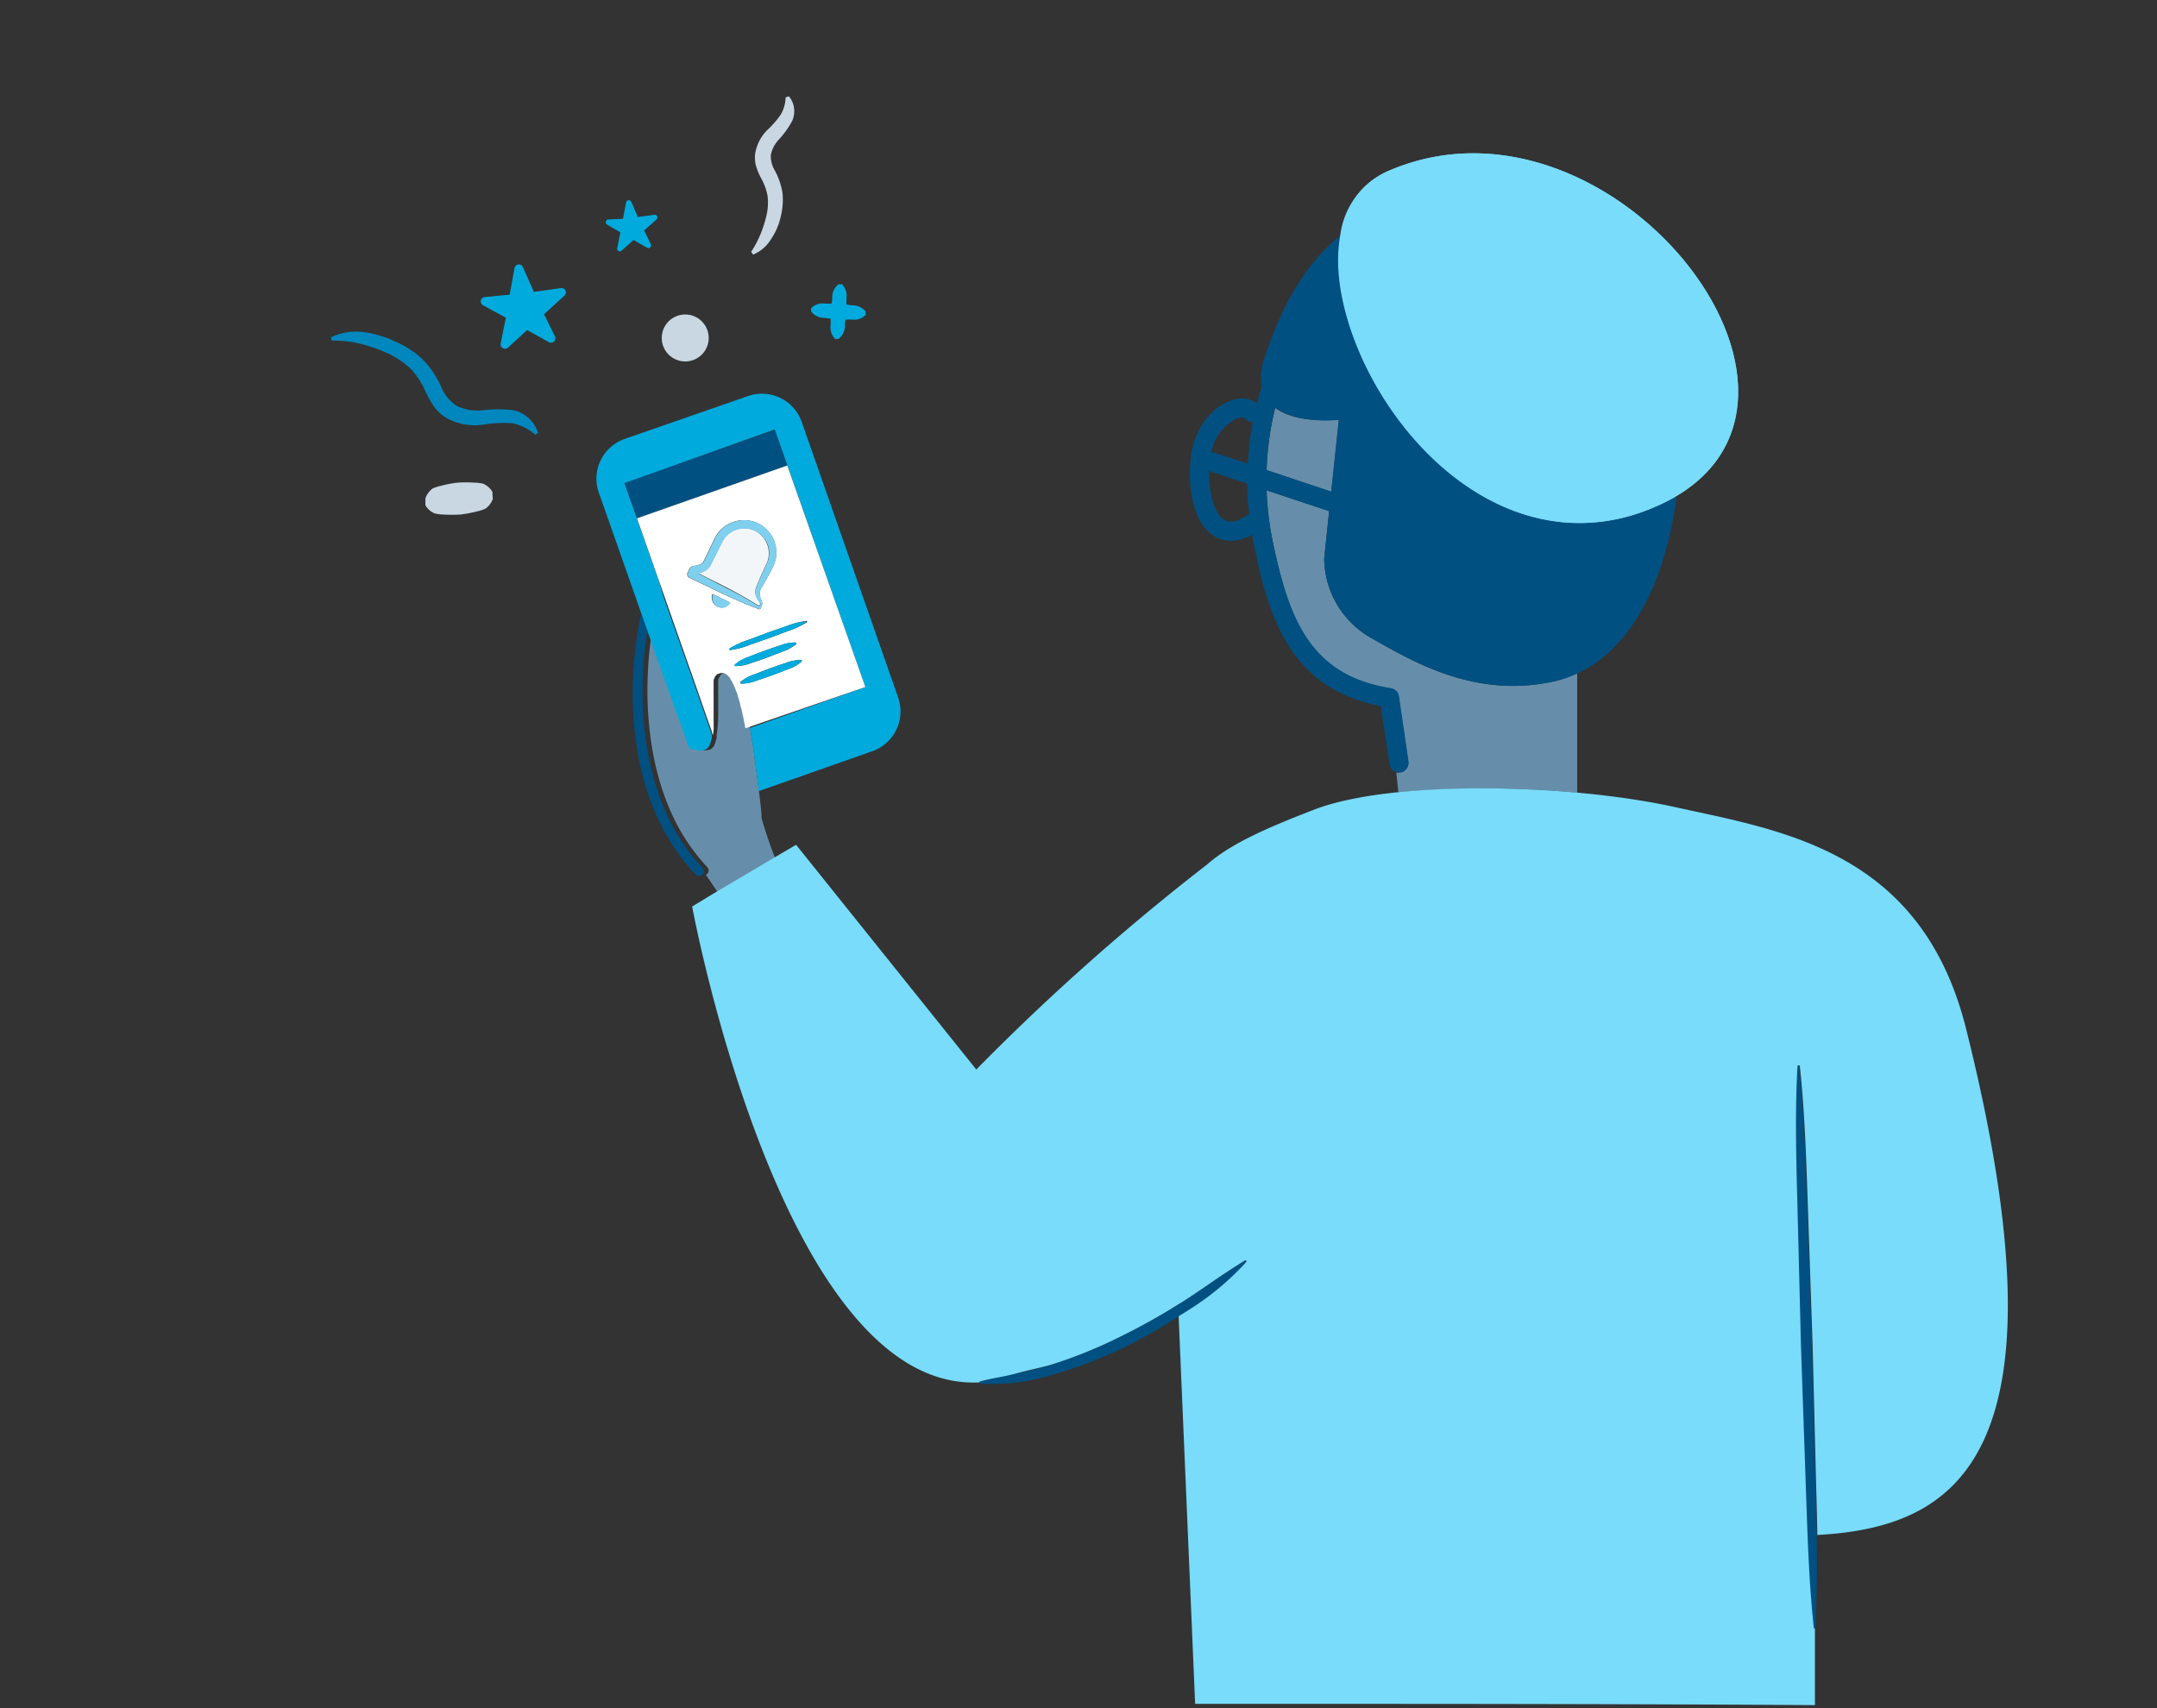 <svg xmlns="http://www.w3.org/2000/svg" viewBox="0 0 226 179"><rect x="0" y="0" width="226" height="179" fill="#333333" stroke="none"/><defs><style>.cls-1{fill:none;}.cls-2{fill:#668eaa;}.cls-3{fill:#005082;}.cls-4{fill:#78dcfa;}.cls-5{fill:#c8d7e1;}.cls-6{fill:#00aadc;}.cls-7{fill:#0087be;}.cls-8{fill:#005081;}.cls-9{fill:#fff;}.cls-10{fill:#7fd0ee;}.cls-11{fill:#f3f6f8;}</style></defs><title>mobile-app</title><g id="Layer_15" data-name="Layer 15"><path class="cls-1" d="M130.74,48.62a32.08,32.08,0,0,1,.52-4.39,1,1,0,0,1-.88-.46,1.28,1.28,0,0,0-.93.15,5,5,0,0,0-2.55,3.5.84.84,0,0,1,.35,0Z"/><path class="cls-1" d="M126.69,49.38c-.07,2.39.54,4.48,1.57,5.11.59.37,1.41.22,2.42-.46a.9.9,0,0,1,.21-.08c-.11-1.08-.18-2.15-.19-3.23Z"/><path class="cls-2" d="M165.25,83.07V70.55a11.85,11.85,0,0,1-2.3.82c-8.39,1.93-15-2.09-19.33-4.54a9.7,9.7,0,0,1-4.88-8.27l.52-5-6.55-2.18a32.62,32.62,0,0,0,.65,5.42c1.59,7.57,3.61,14,12.35,15.35a1,1,0,0,1,.83.84l1,6.84a1,1,0,0,1-.84,1.13l-.15,0a1,1,0,0,1-.25,0l.21,2.07A102.58,102.58,0,0,1,165.25,83.07Z"/><path class="cls-2" d="M139.48,51.54l.8-7.58s-4.31.54-6.67-1.21a30.86,30.86,0,0,0-.9,6.53Z"/><path class="cls-3" d="M175.16,52.27a20,20,0,0,1-1.91.92l-.14.06a19.23,19.23,0,0,1-12.57.89C152,51.83,145.12,43.84,142,35.86A28.52,28.52,0,0,1,140.62,31a21.25,21.25,0,0,1-.31-2.29,15.92,15.92,0,0,1,.17-4.06c-3.2,2.52-5.93,6.57-7.95,12.74a6.29,6.29,0,0,0-.34,3.14c-.18.58-.36,1.16-.51,1.75a2.48,2.48,0,0,0-2.19-.44c-2,.41-4.25,2.48-4.7,6-.39,3.17.2,7,2.42,8.35a3.3,3.3,0,0,0,1.75.49,4.66,4.66,0,0,0,2.22-.64c.07.39.14.78.23,1.17C133,65,135.3,72.17,144.67,74l.93,6.13a1,1,0,0,0,.74.8,1,1,0,0,0,.25,0l.15,0a1,1,0,0,0,.84-1.13l-1-6.84a1,1,0,0,0-.83-.84C137,70.76,135,64.38,133.36,56.81a32.62,32.62,0,0,1-.65-5.42l6.55,2.18-.52,5a9.7,9.7,0,0,0,4.88,8.27C148,69.28,154.56,73.3,163,71.37a11.85,11.85,0,0,0,2.3-.82c6-2.76,9.31-10.31,10.37-18.55C175.47,52.09,175.32,52.19,175.16,52.27ZM130.68,54c-1,.68-1.83.83-2.42.46-1-.63-1.64-2.72-1.57-5.11l4,1.34c0,1.08.08,2.15.19,3.23A.9.9,0,0,0,130.68,54Zm.06-5.41-3.49-1.16a.84.84,0,0,0-.35,0,5,5,0,0,1,2.55-3.5,1.28,1.28,0,0,1,.93-.15,1,1,0,0,0,.88.46A32.08,32.08,0,0,0,130.74,48.62Zm8.74,2.92-6.77-2.26a30.86,30.86,0,0,1,.9-6.53C136,44.5,140.28,44,140.28,44Z"/><path class="cls-4" d="M145.43,17.93a8.5,8.5,0,0,0-5,6.69,15.92,15.92,0,0,0-.17,4.06,21.25,21.25,0,0,0,.31,2.29A28.52,28.52,0,0,0,142,35.86c3.09,8,9.93,16,18.51,18.28a19.23,19.23,0,0,0,12.57-.89l.14-.06a20,20,0,0,0,1.91-.92c.16-.08.31-.18.46-.27C194.54,40.82,168.37,7.94,145.43,17.93Z"/><path class="cls-4" d="M173.11,53.25c23.56-9.69-3.82-45.71-27.68-35.32C130.77,24.32,149.54,63,173.11,53.25Z"/></g><g id="Layer_20" data-name="Layer 20"><path class="cls-5" d="M51.6,51.91l0-.35a2.07,2.07,0,0,0-1-.88,5.39,5.39,0,0,0-.89-.1,13.07,13.07,0,0,0-1.77,0,11.47,11.47,0,0,0-1.73.33,4.51,4.51,0,0,0-.86.27,2.09,2.09,0,0,0-.78,1.06l0,.35,0,.35a1.93,1.93,0,0,0,1,.87,4.51,4.51,0,0,0,.89.11,14.89,14.89,0,0,0,1.77,0A13.32,13.32,0,0,0,50,53.59a4,4,0,0,0,.85-.28,2,2,0,0,0,.79-1.05Z"/><path class="cls-6" d="M58.75,30.19l-2.81.4L54.79,28a.46.46,0,0,0-.88.1l-.51,2.78-2.6.25a.46.46,0,0,0-.18.87L53,33.29,52.46,36a.46.46,0,0,0,.77.42l2-1.83,2.27,1.26a.46.46,0,0,0,.64-.61L57,32.93,59.12,31A.46.46,0,0,0,58.75,30.19Z"/><path class="cls-5" d="M70.64,37.59a2.46,2.46,0,1,0-1-3.36A2.46,2.46,0,0,0,70.64,37.59Z"/><path class="cls-6" d="M89.33,32c-.21,0-.43-.06-.64-.09,0-.21,0-.43,0-.65a1.75,1.75,0,0,0-.47-1.47h-.36a1.74,1.74,0,0,0-.67,1.39c0,.21,0,.43-.08.64-.22,0-.43,0-.65,0a1.68,1.68,0,0,0-1.47.47l0,.17v.18a1.72,1.72,0,0,0,1.39.67l.65.09c0,.21,0,.43,0,.65a1.75,1.75,0,0,0,.47,1.47l.35,0a1.72,1.72,0,0,0,.68-1.39c0-.21,0-.43.08-.64h.65A1.69,1.69,0,0,0,90.7,33l0-.35A1.73,1.73,0,0,0,89.33,32Z"/><path class="cls-7" d="M53.88,43a13.24,13.24,0,0,0-3.38,0,4.89,4.89,0,0,1-2.69-.49,4.48,4.48,0,0,1-1.64-2.1,9.83,9.83,0,0,0-2-2.86,10.41,10.41,0,0,0-2.94-1.84A10.57,10.57,0,0,0,38,34.8a6,6,0,0,0-3.33.55l.09.34a11.79,11.79,0,0,1,3,.34,15.33,15.33,0,0,1,2.86,1,9.24,9.24,0,0,1,2.44,1.64,9,9,0,0,1,1.58,2.47,9.1,9.1,0,0,0,.87,1.51A4.26,4.26,0,0,0,47,43.92a6.1,6.1,0,0,0,3.56.59,14.09,14.09,0,0,1,3-.17,5,5,0,0,1,2.53,1.23l.29-.2a3.45,3.45,0,0,0-.92-1.49A3.58,3.58,0,0,0,53.88,43Z"/><path class="cls-6" d="M65,24.35,64.67,26a.28.28,0,0,0,.47.26l1.23-1.11,1.43.81a.28.28,0,0,0,.39-.37l-.7-1.44L68.78,23a.28.28,0,0,0-.23-.49l-1.72.23-.69-1.6a.29.29,0,0,0-.54.06l-.33,1.73L63.72,23a.29.29,0,0,0-.12.53Z"/><path class="cls-5" d="M79.7,24.5a11,11,0,0,1-1,1.89l.21.29a4,4,0,0,0,1.86-1.59,6.9,6.9,0,0,0,1-2.25A7.64,7.64,0,0,0,82,20.33a7.31,7.31,0,0,0-.78-2.39,3.05,3.05,0,0,1-.46-1.68,3.29,3.29,0,0,1,.81-1.6,9.76,9.76,0,0,0,1.44-2,2.55,2.55,0,0,0,.18-1.39,2.34,2.34,0,0,0-.54-1.18l-.34.12a3.67,3.67,0,0,1-.53,1.83,9.62,9.62,0,0,1-1.37,1.57A4.51,4.51,0,0,0,79.14,16a3.19,3.19,0,0,0,.1,1.48,6.75,6.75,0,0,0,.49,1.17,6,6,0,0,1,.69,1.87,5.84,5.84,0,0,1-.1,2A12.73,12.73,0,0,1,79.7,24.5Z"/><polygon class="cls-8" points="81.17 45.04 65.42 50.58 66.74 54.32 66.74 54.32 82.49 48.78 81.17 45.04"/><path class="cls-3" d="M190.34,160.89q0-2.5-.12-5l-.37-14.71-.5-14.7c-.17-4.91-.32-9.81-.84-14.7a.13.13,0,0,0-.12-.11.12.12,0,0,0-.13.12c-.23,4.91-.09,9.81,0,14.72l.37,14.7.51,14.71c.17,4.9.31,9.8.83,14.69a.13.13,0,0,0,.12.11h0a.12.12,0,0,0,.12-.12c0-.82.06-1.65.08-2.47C190.39,165.71,190.38,163.3,190.34,160.89Z"/><path class="cls-3" d="M130.58,132.12a.12.12,0,0,0-.17,0c-1.1.69-2.17,1.4-3.24,2.12s-2.11,1.46-3.19,2.15c-.18.12-.38.22-.56.34a65.66,65.66,0,0,1-6.14,3.41,48.92,48.92,0,0,1-7.09,2.87c-1.23.35-2.45.69-3.7.93s-2.5.49-3.77.83h0a.13.13,0,0,0-.09.11h0a.13.13,0,0,0,.12.13,22,22,0,0,0,7.75-1,50.12,50.12,0,0,0,7.31-2.81c1.25-.63,2.47-1.31,3.68-2,.67-.4,1.33-.82,2-1.24.36-.23.73-.44,1.08-.68a28.62,28.62,0,0,0,6-5A.12.12,0,0,0,130.58,132.12Z"/></g><g id="Layer_19" data-name="Layer 19"><path class="cls-1" d="M75,72l0,.2Z"/><path class="cls-1" d="M75,72.37a1.64,1.64,0,0,0,0,.23A1.64,1.64,0,0,1,75,72.37Z"/><path class="cls-1" d="M75.09,71.68l0,.17Z"/><path class="cls-1" d="M75.68,70.56l-.06,0Z"/><path class="cls-1" d="M75,72.73c0,.09,0,.19,0,.28C75,72.92,75,72.82,75,72.73Z"/><path class="cls-1" d="M75.16,71.38l0,.15Z"/><path class="cls-1" d="M75.26,71.11l-.05.12Z"/><path class="cls-1" d="M74.92,74.08q0-.52,0-1,0,.5,0,1Z"/><path class="cls-1" d="M76.67,70.74a1.59,1.59,0,0,1,.29.33A1.59,1.59,0,0,0,76.67,70.74Z"/><path class="cls-1" d="M74.86,76c0,.17,0,.33,0,.49s0,.38-.07.55a15,15,0,0,0,.16-2h0C74.89,75.39,74.88,75.72,74.86,76Z"/><path class="cls-1" d="M74.7,77.22l0-.14h0Z"/><path class="cls-1" d="M75.45,70.77l.06-.07Z"/><path class="cls-1" d="M75.87,70.48a.86.86,0,0,1,.36,0A.86.86,0,0,0,75.87,70.48Z"/><path class="cls-1" d="M75.37,70.88s0,.07-.05.1S75.35,70.91,75.37,70.88Z"/><path class="cls-1" d="M77.54,72.19c-.08-.19-.15-.37-.23-.54C77.39,71.82,77.46,72,77.54,72.19Z"/><path class="cls-1" d="M78,73.7l-.12-.44Z"/><path class="cls-1" d="M77.81,73c-.06-.21-.13-.4-.2-.59C77.68,72.58,77.75,72.78,77.81,73Z"/><path class="cls-1" d="M78.35,75.12h0Z"/><polygon class="cls-1" points="81.17 45.04 65.42 50.58 66.74 54.32 66.74 54.32 82.49 48.78 81.17 45.04"/><path class="cls-1" d="M78.25,74.63l-.09-.38Z"/><path class="cls-1" d="M77.25,71.54a4.23,4.23,0,0,0-.25-.42A4.23,4.23,0,0,1,77.25,71.54Z"/><path class="cls-1" d="M76.61,70.68a.9.9,0,0,0-.32-.17A.9.9,0,0,1,76.61,70.68Z"/><path class="cls-2" d="M74.5,77.88l0-.06,0,.05Z"/><path class="cls-2" d="M74.67,77.36a2.34,2.34,0,0,1-.12.4A2.34,2.34,0,0,0,74.67,77.36Z"/><path class="cls-2" d="M73.54,78.74a2.16,2.16,0,0,1-.36,0A2.16,2.16,0,0,0,73.54,78.74Z"/><path class="cls-2" d="M74.15,78.43a1.08,1.08,0,0,1-.24.18A1.08,1.08,0,0,0,74.15,78.43Z"/><path class="cls-2" d="M73.85,78.64a.79.79,0,0,1-.26.08A.79.79,0,0,0,73.85,78.64Z"/><path class="cls-2" d="M73.09,78.72a2.37,2.37,0,0,1-.34-.08A2.37,2.37,0,0,0,73.09,78.72Z"/><path class="cls-2" d="M74.39,78.1a1.51,1.51,0,0,0,.11-.22h0A1.63,1.63,0,0,1,74.39,78.1Z"/><path class="cls-2" d="M74.36,78.16a1.89,1.89,0,0,1-.2.27A1.89,1.89,0,0,0,74.36,78.16Z"/><path class="cls-2" d="M72.63,78.6a5.12,5.12,0,0,1-.5-.22A5.12,5.12,0,0,0,72.63,78.6Z"/><path class="cls-3" d="M74.9,75.07h0c0-.33,0-.67,0-1h0C74.92,74.41,74.91,74.74,74.9,75.07Z"/><path class="cls-3" d="M73.59,90.93c-.11-.11-.2-.22-.3-.33a20.68,20.68,0,0,1-3.14-4.67c-3.1-6.32-3.25-14-2.33-19.82l-.32-.91-.32-.91C65.54,72,65.55,83.88,72.86,91.62a.48.48,0,0,0,.36.16.54.54,0,0,0,.21,0,.42.42,0,0,0,.14-.09A.5.5,0,0,0,73.59,90.93Z"/><path class="cls-2" d="M79.79,85.73v0c0-.68-.12-1.58-.27-2.81h0c0-.17,0-.31-.06-.49-.2-1.52-.47-3.89-.87-6.12-.07-.4-.15-.79-.23-1.17h0c0-.17-.07-.33-.1-.48l-.09-.38c0-.19-.09-.37-.14-.55l-.12-.44L77.81,73c-.06-.2-.13-.4-.2-.59s0-.13-.07-.2-.15-.37-.23-.54l-.06-.11a4.23,4.23,0,0,0-.25-.42s0,0,0-.05a1.59,1.59,0,0,0-.29-.33l-.06-.06a.9.9,0,0,0-.32-.17l-.06,0a.86.86,0,0,0-.36,0l-.19.08-.06,0a.48.48,0,0,0-.11.09l-.06.07-.08.11s0,.07-.05.1l-.06.13-.05.12a.88.88,0,0,1,0,.15l0,.15a.83.83,0,0,0,0,.15l0,.17c0,.06,0,.11,0,.16l0,.2c0,.05,0,.11,0,.16a1.64,1.64,0,0,0,0,.23.57.57,0,0,0,0,.13c0,.09,0,.19,0,.28v0q0,.5,0,1c0,.32,0,.66,0,1a15,15,0,0,1-.16,2h0l0,.14,0,.14h0a2.34,2.34,0,0,1-.12.4s0,0,0,.06l0,.06a1.51,1.51,0,0,1-.11.22l0,.06a1.89,1.89,0,0,1-.2.27h0a1.08,1.08,0,0,1-.24.18l-.06,0a.79.79,0,0,1-.26.08l0,0a2.16,2.16,0,0,1-.36,0l-.09,0a2.37,2.37,0,0,1-.34-.08l-.12,0a5.12,5.12,0,0,1-.5-.22h0l-.38-1.08h0l-3-8.4-.35-1-.3-.85-.33-.94c-.92,5.81-.77,13.5,2.33,19.82a20.68,20.68,0,0,0,3.14,4.67c.1.11.19.22.3.33a.5.5,0,0,1,0,.71.42.42,0,0,1-.14.09l1.31,1.94,6-3.55A44.47,44.47,0,0,1,79.79,85.73Z"/><path class="cls-6" d="M79.51,82.9h0c0-.16,0-.32-.07-.49C79.48,82.59,79.49,82.73,79.51,82.9Z"/><polygon class="cls-6" points="74.73 77.07 74.74 77.07 74.74 77.07 74.73 77.07"/><path class="cls-6" d="M94.1,73.09,84,44.21a4.42,4.42,0,0,0-5.63-2.7L65.44,46a4.41,4.41,0,0,0-2.7,5.62l4.44,12.63.32.91.32.91.33.94.3.85.35,1,3,8.4h0l.38,1.08h0a5.12,5.12,0,0,0,.5.22l.12,0a2.37,2.37,0,0,0,.34.08l.09,0a2.16,2.16,0,0,0,.36,0l0,0a.79.79,0,0,0,.26-.08l.06,0a1.08,1.08,0,0,0,.24-.18h0a1.89,1.89,0,0,0,.2-.27l0-.06a1.63,1.63,0,0,0,.11-.23l0-.05s0,0,0-.06a2.34,2.34,0,0,0,.12-.4h0l0-.14,0-.14h0l-.13-.35,0-.11-.17-.46-.31-.88-.18-.51-.19-.55-1-2.87-.21-.61-.33-.92-.31-.89-.19-.53-.35-1-1.24-3.54-.25-.7-.23-.66L69.07,61l-.25-.7-.24-.69-1.84-5.24h0l-1.32-3.74L81.17,45l1.32,3.74L90.67,72,78.58,76.29c.4,2.23.67,4.6.87,6.12,0,.17,0,.33.07.49l11.89-4.18A4.42,4.42,0,0,0,94.1,73.09Z"/><path class="cls-6" d="M79.45,82.41c-.2-1.52-.47-3.89-.87-6.12h0C79,78.52,79.25,80.89,79.45,82.41Z"/><polygon class="cls-6" points="74.67 77.36 74.67 77.36 74.67 77.36 74.67 77.36"/><path class="cls-6" d="M74.55,77.76s0,0,0,.06S74.54,77.78,74.55,77.76Z"/><path class="cls-6" d="M74.16,78.43h0Z"/><path class="cls-6" d="M73.91,78.61l-.06,0Z"/><path class="cls-6" d="M74.39,78.1l0,.06Z"/><path class="cls-6" d="M73.59,78.72l0,0Z"/><path class="cls-6" d="M72.75,78.64l-.12,0Z"/><path class="cls-6" d="M73.18,78.74l-.09,0Z"/><path class="cls-9" d="M82.49,48.78,66.74,54.32l1.84,5.24.24.69.25.7.54,1.54.23.66.25.7,1.24,3.54.35,1,.19.53.31.89.33.92.21.61,1,2.87.19.55.18.51.31.88.17.46,0,.11.13.35h0c0-.17.05-.36.07-.55s0-.32,0-.49,0-.64,0-1,0-.66,0-1,0-.69,0-1v0c0-.09,0-.19,0-.28a.57.57,0,0,1,0-.13,1.64,1.64,0,0,1,0-.23c0-.05,0-.11,0-.16l0-.2c0-.05,0-.1,0-.16l0-.17a.83.83,0,0,1,0-.15l0-.15a.88.88,0,0,0,0-.15l.05-.12.06-.13s0-.07.05-.1l.08-.11.06-.07a.48.48,0,0,1,.11-.09l.06,0,.19-.08a.86.86,0,0,1,.36,0l.06,0a.9.9,0,0,1,.32.17l.06.06a1.59,1.59,0,0,1,.29.33s0,0,0,.05a4.23,4.23,0,0,1,.25.42l.06.11c.08.17.15.35.23.54s0,.13.07.2.14.38.2.59l.09.28.12.44c0,.18.09.36.14.55l.09.38c0,.15.07.31.1.48h0c.08.38.16.77.23,1.17L90.67,72ZM72.37,60.61l-.14-.06a.4.4,0,0,1-.18-.54h0l.21-.45a.34.34,0,0,1,.08-.09.46.46,0,0,1,.21-.13h0l.55-.11a1.54,1.54,0,0,0,.38-.16c.13-.09.2-.15.23-.24l.25-.51c.34-.69.64-1.35,1-2.06a3.42,3.42,0,0,1,4.51-1.39,3.44,3.44,0,0,1,1.67,1.89,3.38,3.38,0,0,1-.09,2.5c-.34.71-.69,1.36-1.07,2l-.29.5a.73.73,0,0,0-.09.41,1.41,1.41,0,0,0,.07.5,4.43,4.43,0,0,1,.2.58,3.81,3.81,0,0,1-.17.51.14.14,0,0,1-.18.08h0c-1.25-.46-2.48-1-3.68-1.56Zm3.55,3A1,1,0,0,1,74.65,63a1,1,0,0,1,0-.77h0l1.79.89A1,1,0,0,1,75.92,63.65Zm.54,4.48,0-.07,0-.06a8.54,8.54,0,0,1,2-.92l2-.75,2-.69a7.8,7.8,0,0,1,2.1-.53l0,.12a8.26,8.26,0,0,1-1.95.92l-2,.75-2,.7A8.63,8.63,0,0,1,76.46,68.13ZM77,69.8l0-.15a4.28,4.28,0,0,1,1.5-.83c.53-.22,1.06-.41,1.59-.61s1.06-.38,1.61-.55a4.27,4.27,0,0,1,1.68-.33l.06.15a4.41,4.41,0,0,1-1.51.83l-1.58.61c-.54.19-1.07.38-1.61.55A4.32,4.32,0,0,1,77,69.8Zm5.49.35c-.52.22-1.05.41-1.58.61s-1.07.38-1.61.55a4.27,4.27,0,0,1-1.68.33l-.06-.15a4.23,4.23,0,0,1,1.51-.83l1.58-.61c.54-.19,1.07-.38,1.61-.55A4.28,4.28,0,0,1,84,69.17l0,.15A4.23,4.23,0,0,1,82.51,70.15Z"/><path class="cls-9" d="M76.29,70.51l-.06,0Z"/><path class="cls-9" d="M75.45,70.77l-.08.11Z"/><path class="cls-9" d="M75.87,70.48l-.19.08Z"/><path class="cls-9" d="M78.35,75.11c0-.17-.07-.33-.1-.48C78.28,74.78,78.32,74.94,78.35,75.11Z"/><path class="cls-9" d="M78.16,74.25c0-.19-.09-.37-.14-.55C78.07,73.88,78.11,74.06,78.16,74.25Z"/><path class="cls-9" d="M77.9,73.26,77.81,73Z"/><path class="cls-9" d="M77.61,72.39c0-.07,0-.13-.07-.2S77.59,72.32,77.61,72.39Z"/><path class="cls-9" d="M77,71.12s0,0,0-.05S77,71.11,77,71.12Z"/><path class="cls-9" d="M78.58,76.29h0c-.07-.4-.15-.79-.23-1.17C78.43,75.5,78.51,75.89,78.58,76.29Z"/><path class="cls-9" d="M77.31,71.65l-.06-.11Z"/><path class="cls-9" d="M75,72.21c0,.05,0,.11,0,.16S75,72.26,75,72.21Z"/><path class="cls-9" d="M76.61,70.68l.06.06Z"/><path class="cls-9" d="M75,72.6a.57.57,0,0,0,0,.13A.57.57,0,0,1,75,72.6Z"/><path class="cls-9" d="M75,73v0Z"/><path class="cls-9" d="M75.51,70.7a.48.48,0,0,1,.11-.09A.48.48,0,0,0,75.51,70.7Z"/><path class="cls-9" d="M75.06,71.85c0,.06,0,.11,0,.16S75.05,71.91,75.06,71.85Z"/><path class="cls-9" d="M75.13,71.53a.83.83,0,0,0,0,.15A.83.83,0,0,1,75.13,71.53Z"/><path class="cls-9" d="M75.21,71.23a.88.88,0,0,1,0,.15A.88.88,0,0,0,75.21,71.23Z"/><path class="cls-9" d="M75.32,71l-.06.13Z"/><path class="cls-6" d="M78.38,67.08a8.54,8.54,0,0,0-2,.92l0,.06,0,.07a8.63,8.63,0,0,0,2.1-.53l2-.7,2-.75a8.26,8.26,0,0,0,1.95-.92l0-.12a7.8,7.8,0,0,0-2.1.53l-2,.69Z"/><path class="cls-6" d="M80.32,68.92l1.58-.61a4.41,4.41,0,0,0,1.51-.83l-.06-.15a4.27,4.27,0,0,0-1.68.33c-.55.17-1.08.36-1.61.55s-1.06.39-1.59.61a4.28,4.28,0,0,0-1.5.83l0,.15a4.32,4.32,0,0,0,1.69-.33C79.25,69.3,79.78,69.11,80.32,68.92Z"/><path class="cls-6" d="M82.28,69.5c-.54.17-1.07.36-1.61.55l-1.58.61a4.23,4.23,0,0,0-1.51.83l.06.15a4.27,4.27,0,0,0,1.68-.33c.54-.17,1.08-.36,1.61-.55s1.06-.39,1.58-.61A4.23,4.23,0,0,0,84,69.32l0-.15A4.28,4.28,0,0,0,82.28,69.5Z"/><path class="cls-10" d="M74.7,62.26h0a1,1,0,0,0,0,.77,1,1,0,0,0,1.27.62,1,1,0,0,0,.57-.5Z"/><path class="cls-11" d="M79.53,63.5a1.77,1.77,0,0,1,.17-.24,5.14,5.14,0,0,1-.31-.44,1.77,1.77,0,0,1-.23-.59,1.27,1.27,0,0,1,.07-.69l.22-.53c.28-.7.62-1.4.92-2.06a2.63,2.63,0,0,0,0-1.93,2.66,2.66,0,0,0-1.3-1.42,2.55,2.55,0,0,0-1.9-.12,2.52,2.52,0,0,0-1.46,1.2l-1,2-.26.51a1.3,1.3,0,0,1-.54.57,1.89,1.89,0,0,1-.67.27l-.17,0,3.06,1.53C77.31,62.18,78.43,62.81,79.53,63.5Z"/><path class="cls-10" d="M81.15,56.75a3.44,3.44,0,0,0-1.67-1.89A3.42,3.42,0,0,0,75,56.25c-.36.71-.66,1.37-1,2.06l-.25.51c0,.09-.1.15-.23.24a1.54,1.54,0,0,1-.38.16l-.55.11h0a.46.46,0,0,0-.21.13.34.34,0,0,0-.08.09l-.21.45h0a.4.4,0,0,0,.18.54l.14.06,3.45,1.67c1.2.58,2.43,1.1,3.68,1.56h0a.14.14,0,0,0,.18-.08,3.81,3.81,0,0,0,.17-.51,4.43,4.43,0,0,0-.2-.58,1.41,1.41,0,0,1-.07-.5.73.73,0,0,1,.09-.41l.29-.5c.38-.66.73-1.31,1.07-2A3.38,3.38,0,0,0,81.15,56.75ZM80.37,59c-.3.66-.64,1.36-.92,2.06l-.22.53a1.27,1.27,0,0,0-.07.69,1.77,1.77,0,0,0,.23.59,5.14,5.14,0,0,0,.31.44,1.77,1.77,0,0,0-.17.24c-1.1-.69-2.22-1.32-3.37-1.9L73.1,60.07l.17,0a1.89,1.89,0,0,0,.67-.27,1.3,1.3,0,0,0,.54-.57l.26-.51,1-2a2.52,2.52,0,0,1,1.46-1.2,2.55,2.55,0,0,1,1.9.12A2.66,2.66,0,0,1,80.41,57,2.63,2.63,0,0,1,80.37,59Z"/><polygon class="cls-2" points="74.73 77.08 74.73 77.08 74.73 77.07 74.73 77.08"/><polygon class="cls-2" points="74.73 77.08 74.74 77.08 74.74 77.07 74.73 77.07 74.73 77.08"/><path class="cls-4" d="M206,107.82c-4.67-18.67-19.25-20.76-30.55-23.25s-29.89-2.84-37.87.32c-5.19,2-8.73,3.62-11.1,5.7h0a240.27,240.27,0,0,0-24.19,21.49L83.41,88.53l-2.7,1.59-6,3.55L72.52,95s9.38,50.92,30.1,49.87h0a.13.13,0,0,1,.09-.11h0c1.27-.34,2.53-.49,3.77-.83s2.47-.58,3.7-.93a48.92,48.92,0,0,0,7.09-2.87,65.66,65.66,0,0,0,6.14-3.41c.18-.12.38-.22.56-.34,1.08-.69,2.13-1.42,3.19-2.15s2.14-1.43,3.24-2.12a.12.12,0,0,1,.17,0,.12.12,0,0,1,0,.15,28.62,28.62,0,0,1-6,5c-.35.24-.72.45-1.08.68l1.73,40.62,14.25,0c8.83,0,30.69,0,50.69.13v-8h0a.13.13,0,0,1-.12-.11c-.52-4.89-.66-9.79-.83-14.69l-.51-14.71-.37-14.7c-.13-4.91-.27-9.81,0-14.72a.12.12,0,0,1,.13-.12.13.13,0,0,1,.12.11c.52,4.89.67,9.79.84,14.7l.5,14.7.37,14.71q.08,2.51.12,5C204.59,160.08,217.36,153.23,206,107.82Z"/></g></svg>